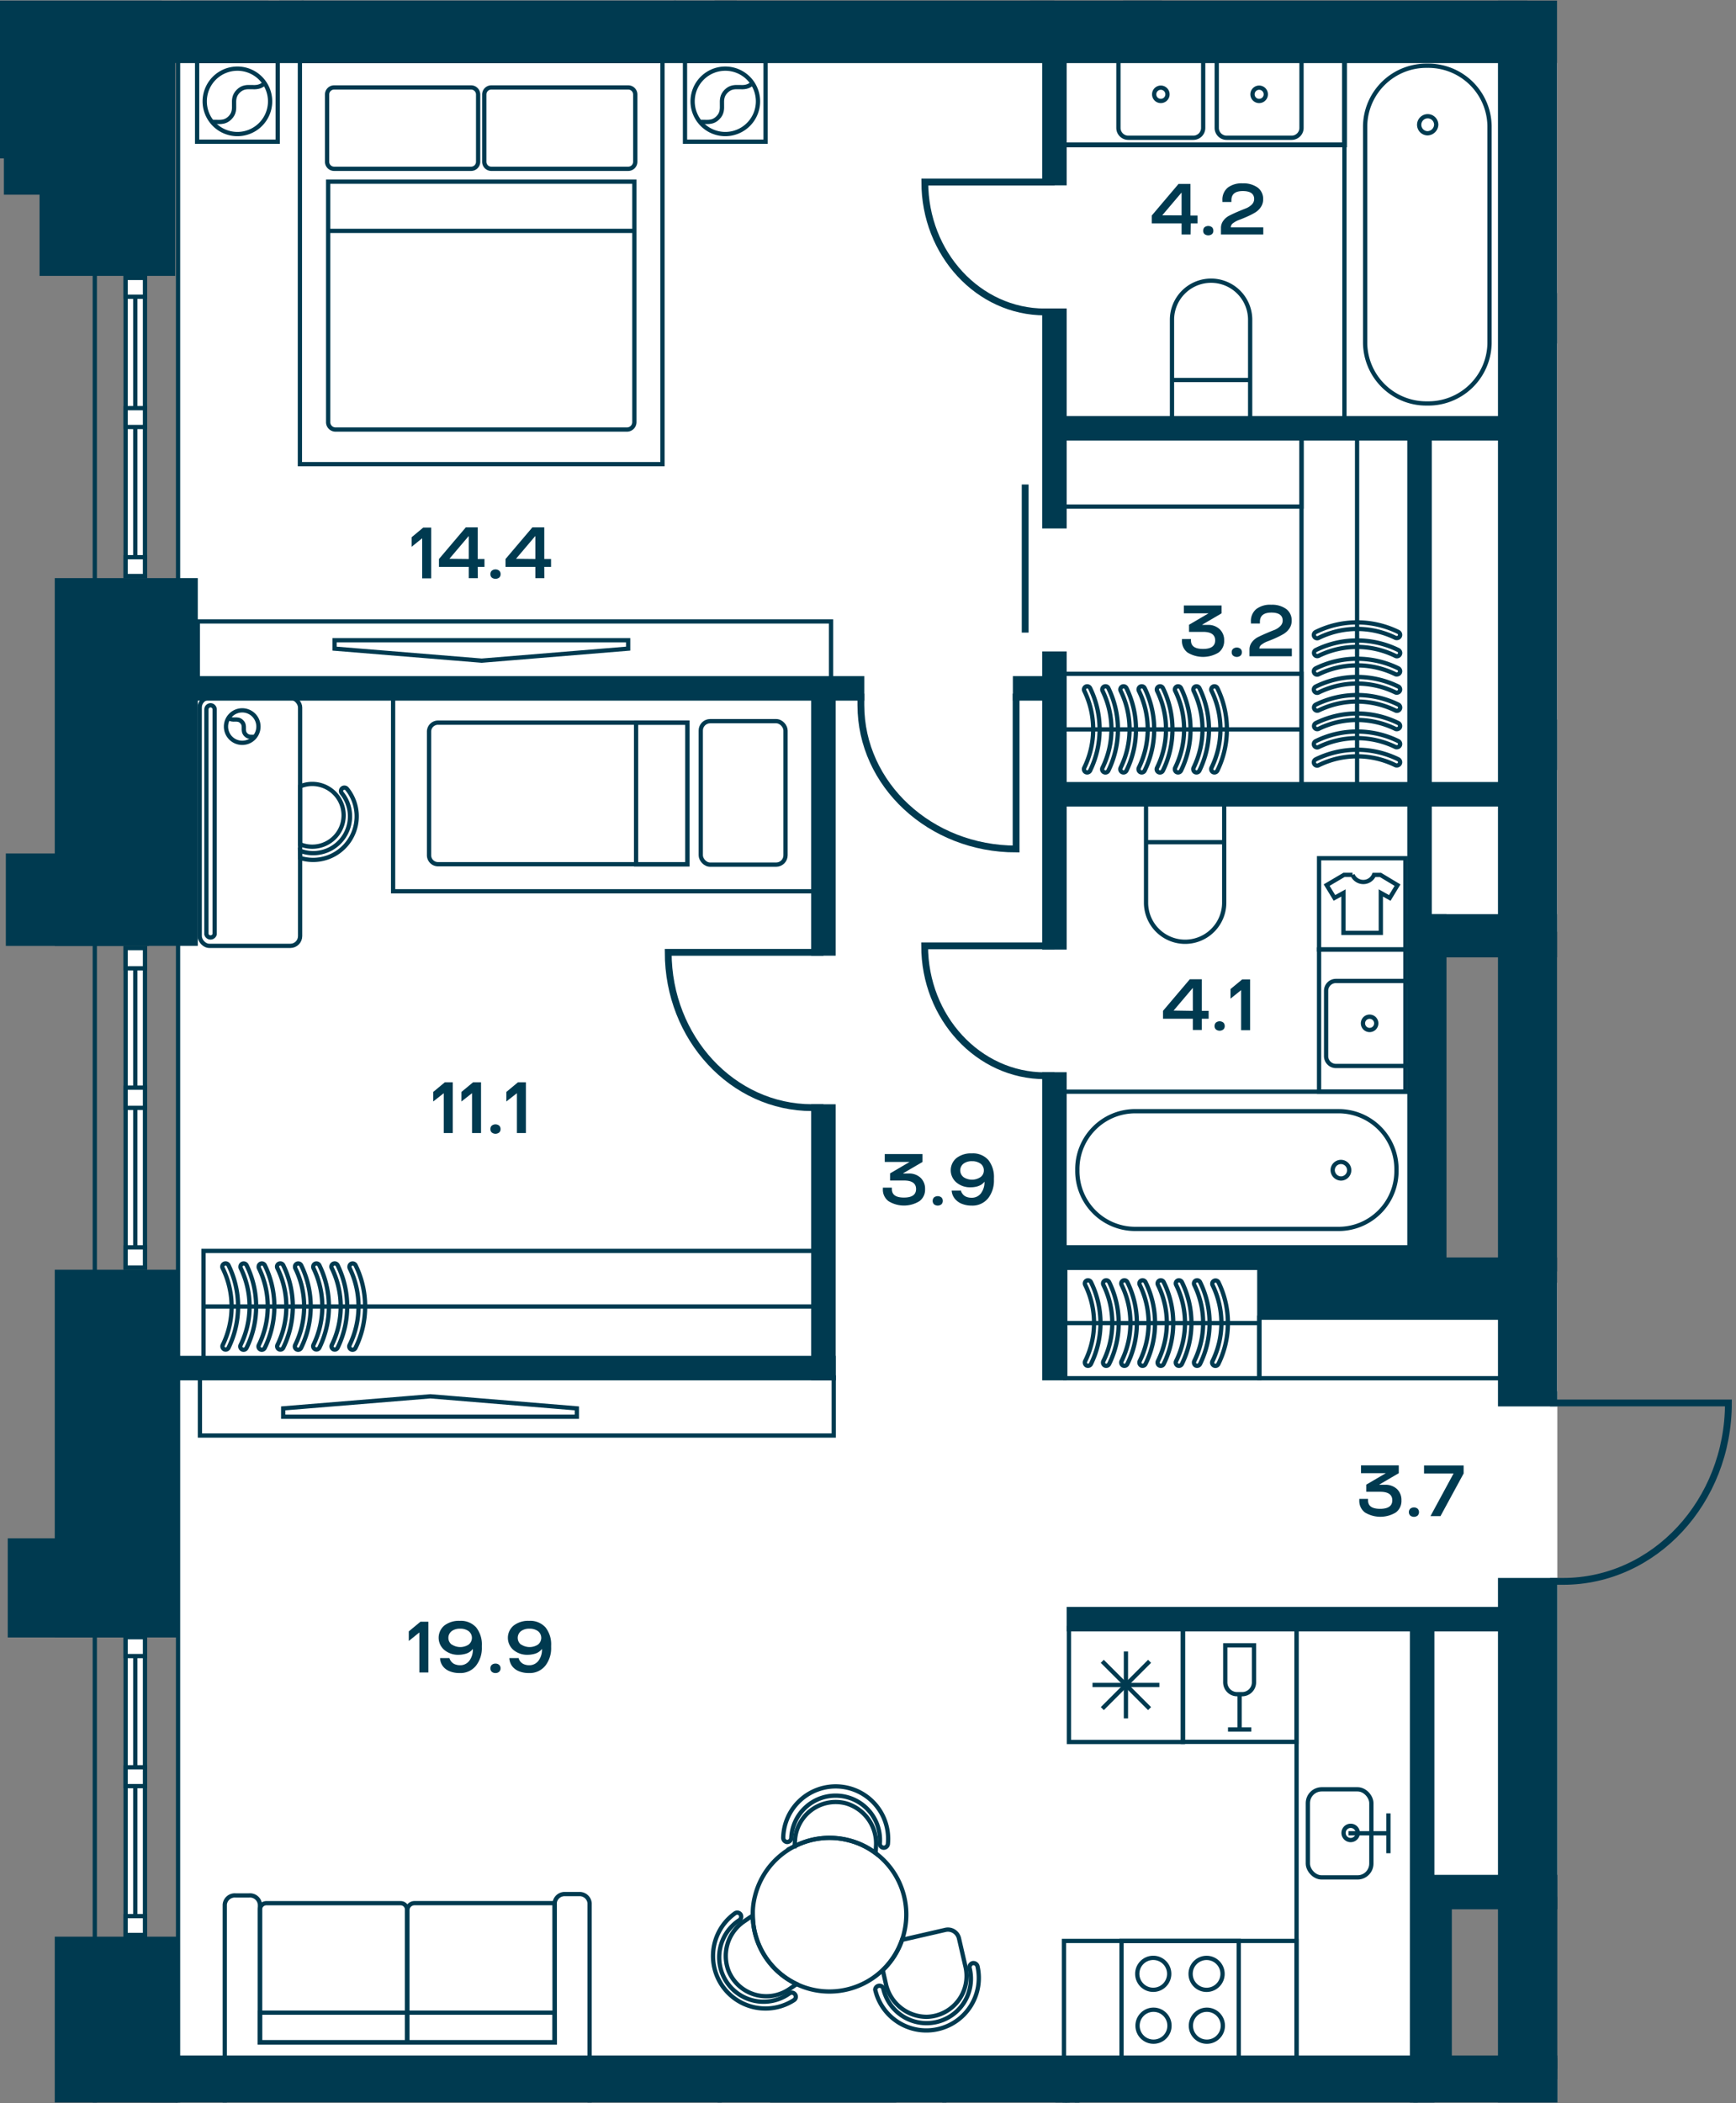 <svg id="Слой_1" data-name="Слой 1" xmlns="http://www.w3.org/2000/svg" xmlns:xlink="http://www.w3.org/1999/xlink" viewBox="0 0 407.34 493.23"><rect x="0" y="0" width="407.34" height="493.23" fill="#808080" stroke="none"/><defs><clipPath id="clip-path"><polygon points="0 0.14 0 493.09 407.34 493.09 407.34 326.27 365.34 326.27 365.34 0.14 0 0.14" fill="none"/></clipPath></defs><polygon points="41.49 14.78 41.49 485.12 336.57 485.12 336.57 444.86 365.41 444.86 365.41 326.27 365.34 326.27 365.34 300.82 336.57 300.82 336.57 218.53 365.34 218.53 365.34 14.78 41.49 14.78" fill="#fff"/><rect x="41.78" y="487.63" width="323.63" height="5.45" fill="#fff"/><rect y="0.14" width="167.66" height="7.09" fill="#fff"/><g clip-path="url(#clip-path)"><line x1="22.24" y1="10.9" x2="22.24" y2="1215.78" fill="none" stroke="#003a50" stroke-miterlimit="10"/><line x1="41.78" y1="10.9" x2="41.78" y2="1215.78" fill="none" stroke="#003a50" stroke-miterlimit="10"/></g><rect x="29.47" y="383.97" width="4.55" height="69.82" fill="#fff"/><rect x="29.47" y="383.97" width="4.55" height="69.82" fill="none" stroke="#003a50" stroke-miterlimit="10"/><line x1="31.74" y1="383.97" x2="31.74" y2="453.79" fill="none" stroke="#003a50" stroke-miterlimit="10"/><rect x="29.47" y="383.97" width="4.55" height="4.42" fill="#fff"/><rect x="29.47" y="383.97" width="4.55" height="4.42" fill="none" stroke="#003a50" stroke-miterlimit="10"/><rect x="29.47" y="449.38" width="4.55" height="4.42" fill="#fff"/><rect x="29.47" y="449.38" width="4.55" height="4.42" fill="none" stroke="#003a50" stroke-miterlimit="10"/><rect x="29.47" y="414.47" width="4.55" height="4.42" fill="#fff"/><rect x="29.47" y="414.47" width="4.55" height="4.42" fill="none" stroke="#003a50" stroke-miterlimit="10"/><rect x="29.47" y="222.35" width="4.55" height="74.92" fill="#fff"/><rect x="29.47" y="222.35" width="4.55" height="74.92" fill="none" stroke="#003a50" stroke-miterlimit="10"/><line x1="31.74" y1="222.35" x2="31.74" y2="297.27" fill="none" stroke="#003a50" stroke-miterlimit="10"/><rect x="29.47" y="222.35" width="4.55" height="4.74" fill="#fff"/><rect x="29.47" y="222.35" width="4.55" height="4.74" fill="none" stroke="#003a50" stroke-miterlimit="10"/><rect x="29.47" y="292.54" width="4.55" height="4.74" fill="#fff"/><rect x="29.47" y="292.54" width="4.55" height="4.74" fill="none" stroke="#003a50" stroke-miterlimit="10"/><rect x="29.47" y="255.08" width="4.55" height="4.74" fill="#fff"/><rect x="29.47" y="255.08" width="4.55" height="4.74" fill="none" stroke="#003a50" stroke-miterlimit="10"/><rect x="29.47" y="65.18" width="4.55" height="69.92" fill="#fff"/><rect x="29.47" y="65.18" width="4.55" height="69.92" fill="none" stroke="#003a50" stroke-miterlimit="10"/><line x1="31.74" y1="65.18" x2="31.74" y2="135.1" fill="none" stroke="#003a50" stroke-miterlimit="10"/><rect x="29.47" y="65.18" width="4.55" height="4.42" fill="#fff"/><rect x="29.47" y="65.18" width="4.55" height="4.42" fill="none" stroke="#003a50" stroke-miterlimit="10"/><rect x="29.47" y="130.68" width="4.55" height="4.42" fill="#fff"/><rect x="29.47" y="130.68" width="4.55" height="4.42" fill="none" stroke="#003a50" stroke-miterlimit="10"/><rect x="29.47" y="95.72" width="4.55" height="4.42" fill="#fff"/><rect x="29.47" y="95.72" width="4.55" height="4.42" fill="none" stroke="#003a50" stroke-miterlimit="10"/><g clip-path="url(#clip-path)"><rect x="71.28" y="-38.83" width="86.85" height="38.86" fill="none" stroke="#003a50" stroke-miterlimit="10"/></g><rect x="315.46" y="11.61" width="38.86" height="86.85" fill="none" stroke="#003a50" stroke-miterlimit="10"/><g clip-path="url(#clip-path)"><path d="M349.51,29.52v51a14.36,14.36,0,0,1-14.6,14.1h0a14.35,14.35,0,0,1-14.59-14.1v-51a14.35,14.35,0,0,1,14.59-14.1h0A14.36,14.36,0,0,1,349.51,29.52Z" fill="none" stroke="#003a50" stroke-miterlimit="10"/><path d="M334.89,31.26A2,2,0,1,1,337,29.21,2.09,2.09,0,0,1,334.89,31.26Z" fill="none" stroke="#003a50" stroke-miterlimit="10"/></g><rect x="249.18" y="256.03" width="82.09" height="36.73" fill="none" stroke="#003a50" stroke-miterlimit="10"/><g clip-path="url(#clip-path)"><path d="M314.34,288.21H266.12a13.57,13.57,0,0,1-13.33-13.8v0a13.57,13.57,0,0,1,13.33-13.8h48.22a13.57,13.57,0,0,1,13.33,13.8v0A13.57,13.57,0,0,1,314.34,288.21Z" fill="none" stroke="#003a50" stroke-miterlimit="10"/><path d="M312.7,274.39a1.94,1.94,0,1,1,1.93,2A2,2,0,0,1,312.7,274.39Z" fill="none" stroke="#003a50" stroke-miterlimit="10"/><rect x="252.7" y="492.32" width="79.44" height="35.55" fill="none" stroke="#003a50" stroke-miterlimit="10"/><path d="M275,75V98.16h18.34V75A9.17,9.17,0,1,0,275,75Z" fill="none" stroke="#003a50" stroke-miterlimit="10"/></g><line x1="293.37" y1="89.12" x2="275.03" y2="89.12" fill="none" stroke="#003a50" stroke-miterlimit="10"/><g clip-path="url(#clip-path)"><path d="M287.25,211.7V188.49H268.91V211.7a9.17,9.17,0,0,0,18.34,0Z" fill="none" stroke="#003a50" stroke-miterlimit="10"/></g><line x1="268.91" y1="197.52" x2="287.25" y2="197.52" fill="none" stroke="#003a50" stroke-miterlimit="10"/><g clip-path="url(#clip-path)"><path d="M305.39,30V14.23a2.3,2.3,0,0,0-2.3-2.31H287.81a2.3,2.3,0,0,0-2.31,2.31V30a2.31,2.31,0,0,0,2.31,2.31h15.28A2.31,2.31,0,0,0,305.39,30Z" fill="none" stroke="#003a50" stroke-miterlimit="10"/><path d="M295.44,23.68a1.56,1.56,0,1,0-1.55-1.56A1.56,1.56,0,0,0,295.44,23.68Z" fill="none" stroke="#003a50" stroke-miterlimit="10"/><path d="M282.32,30V14.23a2.3,2.3,0,0,0-2.3-2.31H264.74a2.3,2.3,0,0,0-2.31,2.31V30a2.31,2.31,0,0,0,2.31,2.31H280A2.31,2.31,0,0,0,282.32,30Z" fill="none" stroke="#003a50" stroke-miterlimit="10"/><path d="M272.38,23.68a1.56,1.56,0,1,0-1.56-1.56A1.55,1.55,0,0,0,272.38,23.68Z" fill="none" stroke="#003a50" stroke-miterlimit="10"/></g><rect x="249.28" y="13.73" width="66.19" height="20.25" fill="none" stroke="#003a50" stroke-miterlimit="10" stroke-width="1.14"/><g clip-path="url(#clip-path)"><path d="M313.47,250h15.79a2.32,2.32,0,0,0,2.31-2.31V232.37a2.32,2.32,0,0,0-2.31-2.31H313.47a2.31,2.31,0,0,0-2.31,2.31v15.28A2.31,2.31,0,0,0,313.47,250Z" fill="none" stroke="#003a50" stroke-miterlimit="10"/><path d="M319.81,240a1.56,1.56,0,1,0,1.55-1.56A1.55,1.55,0,0,0,319.81,240Z" fill="none" stroke="#003a50" stroke-miterlimit="10"/></g><rect x="309.51" y="222.68" width="20.25" height="33.34" fill="none" stroke="#003a50" stroke-miterlimit="10"/><rect x="46.41" y="145.74" width="148.58" height="13.62" fill="none" stroke="#003a50" stroke-miterlimit="10"/><polygon points="147.39 152.12 113.03 154.94 78.5 152.12 78.5 150.15 147.39 150.15 147.39 152.12" fill="none" stroke="#003a50" stroke-miterlimit="10"/><rect x="92.24" y="163.53" width="98.82" height="45.5" fill="none" stroke="#003a50" stroke-miterlimit="10"/><g clip-path="url(#clip-path)"><path d="M100.67,171.58v29a2.11,2.11,0,0,0,2.11,2.1h58.51V169.48H102.78A2.11,2.11,0,0,0,100.67,171.58Z" fill="none" stroke="#003a50" stroke-miterlimit="10"/></g><rect x="149.25" y="169.47" width="12.04" height="33.26" fill="none" stroke="#003a50" stroke-miterlimit="10"/><g clip-path="url(#clip-path)"><rect x="164.43" y="169.13" width="19.89" height="33.65" rx="2.2" fill="none" stroke="#003a50" stroke-miterlimit="10"/></g><rect x="47.76" y="293.37" width="144.34" height="26.08" fill="none" stroke="#003a50" stroke-miterlimit="10"/><g clip-path="url(#clip-path)"><path d="M60.7,297.07a.76.76,0,0,1,.43-.69.77.77,0,0,1,1,.35,22,22,0,0,1,0,19.36.77.77,0,1,1-1.38-.68,20.53,20.53,0,0,0,0-18A.64.64,0,0,1,60.7,297.07Z" fill="none" stroke="#003a50" stroke-miterlimit="10"/><path d="M65,297.07a.77.77,0,0,1,1.46-.34,22,22,0,0,1,0,19.36.75.75,0,0,1-1,.35.77.77,0,0,1-.36-1,20.44,20.44,0,0,0,0-18A.76.76,0,0,1,65,297.07Z" fill="none" stroke="#003a50" stroke-miterlimit="10"/><path d="M69.23,297.07a.76.76,0,0,1,.43-.69.77.77,0,0,1,1,.35,22,22,0,0,1,0,19.36.77.77,0,1,1-1.38-.68,20.44,20.44,0,0,0,0-18A.76.76,0,0,1,69.23,297.07Z" fill="none" stroke="#003a50" stroke-miterlimit="10"/><path d="M73.5,297.07a.76.76,0,0,1,.43-.69.77.77,0,0,1,1,.35,22,22,0,0,1,0,19.36.77.77,0,0,1-1.38-.68,20.53,20.53,0,0,0,0-18A.64.64,0,0,1,73.5,297.07Z" fill="none" stroke="#003a50" stroke-miterlimit="10"/><path d="M77.76,297.07a.77.77,0,0,1,1.46-.34,22,22,0,0,1,0,19.36.75.75,0,0,1-1,.35.77.77,0,0,1-.36-1,20.44,20.44,0,0,0,0-18A.76.76,0,0,1,77.76,297.07Z" fill="none" stroke="#003a50" stroke-miterlimit="10"/><path d="M82,297.07a.76.76,0,0,1,.43-.69.77.77,0,0,1,1,.35,22,22,0,0,1,0,19.36.77.77,0,1,1-1.38-.68,20.53,20.53,0,0,0,0-18A.76.76,0,0,1,82,297.07Z" fill="none" stroke="#003a50" stroke-miterlimit="10"/><path d="M56.43,297.07a.76.76,0,0,1,.43-.69.77.77,0,0,1,1,.35,22,22,0,0,1,0,19.36.77.77,0,1,1-1.38-.68,20.53,20.53,0,0,0,0-18A.64.64,0,0,1,56.43,297.07Z" fill="none" stroke="#003a50" stroke-miterlimit="10"/><path d="M52.16,297.07a.77.77,0,0,1,1.46-.34,22,22,0,0,1,0,19.36.75.75,0,0,1-1,.35.77.77,0,0,1-.36-1,20.44,20.44,0,0,0,0-18A.76.76,0,0,1,52.16,297.07Z" fill="none" stroke="#003a50" stroke-miterlimit="10"/></g><line x1="47.57" y1="306.41" x2="194.33" y2="306.41" fill="none" stroke="#003a50" stroke-miterlimit="10"/><rect x="249.96" y="297.34" width="45.53" height="25.89" fill="none" stroke="#003a50" stroke-miterlimit="10"/><g clip-path="url(#clip-path)"><path d="M263.09,319.56a.76.76,0,0,0,.43.69.77.77,0,0,0,1-.35,21.73,21.73,0,0,0,0-19.22.77.77,0,0,0-1-.35.75.75,0,0,0-.35,1,20.25,20.25,0,0,1,0,17.88A.67.67,0,0,0,263.09,319.56Z" fill="none" stroke="#003a50" stroke-miterlimit="10"/><path d="M267.36,319.56a.77.77,0,0,0,.42.69.78.78,0,0,0,1-.35,21.73,21.73,0,0,0,0-19.22.77.77,0,0,0-1-.35.75.75,0,0,0-.35,1,20.25,20.25,0,0,1,0,17.88A.67.67,0,0,0,267.36,319.56Z" fill="none" stroke="#003a50" stroke-miterlimit="10"/><path d="M271.62,319.56a.76.76,0,0,0,.43.69.77.77,0,0,0,1-.35,21.73,21.73,0,0,0,0-19.22.77.77,0,0,0-1-.35.75.75,0,0,0-.35,1,20.17,20.17,0,0,1,0,17.88A.8.8,0,0,0,271.62,319.56Z" fill="none" stroke="#003a50" stroke-miterlimit="10"/><path d="M275.89,319.56a.76.76,0,0,0,.43.69.77.77,0,0,0,1-.35,21.73,21.73,0,0,0,0-19.22.77.77,0,0,0-1-.35.75.75,0,0,0-.35,1,20.25,20.25,0,0,1,0,17.88A.67.67,0,0,0,275.89,319.56Z" fill="none" stroke="#003a50" stroke-miterlimit="10"/><path d="M280.16,319.56a.77.77,0,0,0,.42.69.78.78,0,0,0,1-.35,21.73,21.73,0,0,0,0-19.22.77.77,0,0,0-1-.35.75.75,0,0,0-.35,1,20.25,20.25,0,0,1,0,17.88A.67.67,0,0,0,280.16,319.56Z" fill="none" stroke="#003a50" stroke-miterlimit="10"/><path d="M284.42,319.56a.77.77,0,0,0,1.46.34,21.73,21.73,0,0,0,0-19.22.77.77,0,0,0-1.38.67,20.17,20.17,0,0,1,0,17.88A.8.8,0,0,0,284.42,319.56Z" fill="none" stroke="#003a50" stroke-miterlimit="10"/><path d="M258.82,319.56a.76.76,0,0,0,.43.69.77.77,0,0,0,1-.35,21.73,21.73,0,0,0,0-19.22.77.77,0,0,0-1-.35.75.75,0,0,0-.35,1,20.17,20.17,0,0,1,0,17.88A.8.8,0,0,0,258.82,319.56Z" fill="none" stroke="#003a50" stroke-miterlimit="10"/><path d="M254.56,319.56a.77.77,0,0,0,.42.69.78.78,0,0,0,1-.35,21.73,21.73,0,0,0,0-19.22.77.77,0,0,0-1-.35.75.75,0,0,0-.35,1,20.25,20.25,0,0,1,0,17.88A.67.67,0,0,0,254.56,319.56Z" fill="none" stroke="#003a50" stroke-miterlimit="10"/></g><line x1="249.97" y1="310.29" x2="295.49" y2="310.29" fill="none" stroke="#003a50" stroke-miterlimit="10"/><rect x="249.76" y="158.02" width="55.63" height="26.08" fill="none" stroke="#003a50" stroke-miterlimit="10"/><g clip-path="url(#clip-path)"><path d="M262.88,180.4a.76.76,0,0,0,.43.69.77.77,0,0,0,1-.35,22.06,22.06,0,0,0,0-19.37.77.77,0,0,0-1-.34.75.75,0,0,0-.35,1,20.47,20.47,0,0,1,0,18A.76.76,0,0,0,262.88,180.4Z" fill="none" stroke="#003a50" stroke-miterlimit="10"/><path d="M267.15,180.4a.76.76,0,0,0,.43.69.77.77,0,0,0,1-.35,22.06,22.06,0,0,0,0-19.37.77.77,0,0,0-1-.34.75.75,0,0,0-.35,1,20.55,20.55,0,0,1,0,18A.64.64,0,0,0,267.15,180.4Z" fill="none" stroke="#003a50" stroke-miterlimit="10"/><path d="M271.41,180.4a.77.77,0,0,0,1.46.34,22.06,22.06,0,0,0,0-19.37.75.75,0,0,0-1-.34.76.76,0,0,0-.36,1,20.47,20.47,0,0,1,0,18A.76.76,0,0,0,271.41,180.4Z" fill="none" stroke="#003a50" stroke-miterlimit="10"/><path d="M275.68,180.4a.76.76,0,0,0,.43.69.77.77,0,0,0,1-.35,22.06,22.06,0,0,0,0-19.37.77.77,0,0,0-1-.34.75.75,0,0,0-.35,1,20.47,20.47,0,0,1,0,18A.76.76,0,0,0,275.68,180.4Z" fill="none" stroke="#003a50" stroke-miterlimit="10"/><path d="M280,180.4a.76.76,0,0,0,.43.69.77.77,0,0,0,1-.35,22.06,22.06,0,0,0,0-19.37.77.77,0,0,0-1-.34.75.75,0,0,0-.35,1,20.55,20.55,0,0,1,0,18A.64.64,0,0,0,280,180.4Z" fill="none" stroke="#003a50" stroke-miterlimit="10"/><path d="M284.22,180.4a.77.77,0,0,0,.42.69.78.78,0,0,0,1-.35,22.06,22.06,0,0,0,0-19.37.77.77,0,0,0-1-.34.75.75,0,0,0-.35,1,20.55,20.55,0,0,1,0,18A.64.64,0,0,0,284.22,180.4Z" fill="none" stroke="#003a50" stroke-miterlimit="10"/><path d="M258.61,180.4a.77.77,0,0,0,1.46.34,22.06,22.06,0,0,0,0-19.37.75.75,0,0,0-1-.34.76.76,0,0,0-.36,1,20.47,20.47,0,0,1,0,18A.76.76,0,0,0,258.61,180.4Z" fill="none" stroke="#003a50" stroke-miterlimit="10"/><path d="M254.35,180.4a.76.76,0,0,0,.43.69.77.77,0,0,0,1-.35,22.06,22.06,0,0,0,0-19.37.77.77,0,0,0-1-.34.75.75,0,0,0-.35,1,20.55,20.55,0,0,1,0,18A.64.64,0,0,0,254.35,180.4Z" fill="none" stroke="#003a50" stroke-miterlimit="10"/></g><line x1="249.76" y1="171.06" x2="305.39" y2="171.06" fill="none" stroke="#003a50" stroke-miterlimit="10"/><rect x="305.39" y="102.36" width="26.08" height="81.74" fill="none" stroke="#003a50" stroke-miterlimit="10"/><g clip-path="url(#clip-path)"><path d="M327.77,171a.77.77,0,0,0,.69-.42.78.78,0,0,0-.35-1,22,22,0,0,0-19.36,0,.77.77,0,0,0-.35,1,.76.76,0,0,0,1,.35,20.53,20.53,0,0,1,18,0A.64.64,0,0,0,327.77,171Z" fill="none" stroke="#003a50" stroke-miterlimit="10"/><path d="M327.77,166.71a.77.77,0,0,0,.34-1.46,22,22,0,0,0-19.36,0,.75.75,0,0,0-.35,1,.77.77,0,0,0,1,.36,20.53,20.53,0,0,1,18,0A.76.76,0,0,0,327.77,166.71Z" fill="none" stroke="#003a50" stroke-miterlimit="10"/><path d="M327.77,162.44a.76.76,0,0,0,.69-.43.77.77,0,0,0-.35-1,22,22,0,0,0-19.36,0,.77.77,0,1,0,.68,1.38,20.53,20.53,0,0,1,18,0A.64.64,0,0,0,327.77,162.44Z" fill="none" stroke="#003a50" stroke-miterlimit="10"/><path d="M327.77,158.17a.76.76,0,0,0,.69-.43.77.77,0,0,0-.35-1,22,22,0,0,0-19.36,0,.77.77,0,1,0,.68,1.38,20.53,20.53,0,0,1,18,0A.64.64,0,0,0,327.77,158.17Z" fill="none" stroke="#003a50" stroke-miterlimit="10"/><path d="M327.77,153.91a.77.77,0,0,0,.34-1.46,22,22,0,0,0-19.36,0,.75.75,0,0,0-.35,1,.77.77,0,0,0,1,.36,20.44,20.44,0,0,1,18,0A.76.76,0,0,0,327.77,153.91Z" fill="none" stroke="#003a50" stroke-miterlimit="10"/><path d="M327.77,149.64a.76.76,0,0,0,.69-.43.77.77,0,0,0-.35-1,22,22,0,0,0-19.36,0,.77.77,0,1,0,.68,1.38,20.44,20.44,0,0,1,18,0A.76.76,0,0,0,327.77,149.64Z" fill="none" stroke="#003a50" stroke-miterlimit="10"/><path d="M327.77,175.24a.76.76,0,0,0,.69-.43.77.77,0,0,0-.35-1,22,22,0,0,0-19.36,0,.77.77,0,1,0,.68,1.38,20.53,20.53,0,0,1,18,0A.64.64,0,0,0,327.77,175.24Z" fill="none" stroke="#003a50" stroke-miterlimit="10"/><path d="M327.77,179.51a.76.76,0,0,0,.69-.43.77.77,0,0,0-.35-1,22,22,0,0,0-19.36,0,.77.77,0,1,0,.68,1.38,20.44,20.44,0,0,1,18,0A.76.76,0,0,0,327.77,179.51Z" fill="none" stroke="#003a50" stroke-miterlimit="10"/></g><line x1="318.43" y1="184.1" x2="318.43" y2="99.95" fill="none" stroke="#003a50" stroke-miterlimit="10"/><g clip-path="url(#clip-path)"><rect x="42.82" y="-19.63" width="19.66" height="19.66" fill="none" stroke="#003a50" stroke-miterlimit="10"/><rect x="-51.09" y="-98.3" width="88.5" height="98.33" fill="none" stroke="#003a50" stroke-miterlimit="10"/></g><rect x="160.73" y="14.32" width="18.91" height="18.91" fill="none" stroke="#003a50" stroke-miterlimit="10"/><g clip-path="url(#clip-path)"><path d="M164.76,29.19a7.67,7.67,0,1,0,0-10.84A7.67,7.67,0,0,0,164.76,29.19Z" fill="none" stroke="#003a50" stroke-miterlimit="10"/><path d="M164.24,28.61c1.41-.14,2.84.41,4.22-1,2-2-.12-4.19,1.92-6.22s4.18.12,6.22-1.91" fill="none" stroke="#003a50" stroke-miterlimit="10"/></g><rect x="46.25" y="14.32" width="18.91" height="18.91" fill="none" stroke="#003a50" stroke-miterlimit="10"/><g clip-path="url(#clip-path)"><path d="M50.28,29.19a7.67,7.67,0,1,0,0-10.84A7.67,7.67,0,0,0,50.28,29.19Z" fill="none" stroke="#003a50" stroke-miterlimit="10"/><path d="M49.76,28.61c1.41-.14,2.84.41,4.22-1,2-2-.12-4.19,1.92-6.22s4.18.12,6.22-1.91" fill="none" stroke="#003a50" stroke-miterlimit="10"/></g><rect x="70.37" y="14.32" width="85.08" height="94.54" fill="none" stroke="#003a50" stroke-miterlimit="10"/><g clip-path="url(#clip-path)"><path d="M78.7,100.74h68.41A1.74,1.74,0,0,0,148.85,99V42.6H77V99A1.73,1.73,0,0,0,78.7,100.74Z" fill="none" stroke="#003a50" stroke-miterlimit="10"/><path d="M115.28,39.59h32.13a1.65,1.65,0,0,0,1.65-1.66V22.16a1.65,1.65,0,0,0-1.65-1.65H115.28a1.65,1.65,0,0,0-1.65,1.65V37.93A1.65,1.65,0,0,0,115.28,39.59Z" fill="none" stroke="#003a50" stroke-miterlimit="10"/><path d="M78.4,39.59h32.13a1.65,1.65,0,0,0,1.66-1.65V22.16a1.65,1.65,0,0,0-1.66-1.65H78.4a1.65,1.65,0,0,0-1.65,1.65V37.94A1.65,1.65,0,0,0,78.4,39.59Z" fill="none" stroke="#003a50" stroke-miterlimit="10"/></g><line x1="76.75" y1="54.15" x2="149.06" y2="54.15" fill="none" stroke="#003a50" stroke-miterlimit="10"/><g clip-path="url(#clip-path)"><path d="M319.92,206.85a2.71,2.71,0,0,0,2.48-1.66h1.52l4,2.4-1.82,3L324,209.42v9.36h-8.77v-9.36l-2.11,1.16-1.83-3,4.07-2.4h2A2.75,2.75,0,0,0,319.92,206.85Z" fill="none" stroke="#003a50" stroke-miterlimit="10"/></g><rect x="309.51" y="201.28" width="20.25" height="21.4" fill="none" stroke="#003a50" stroke-miterlimit="10"/><g clip-path="url(#clip-path)"><path d="M228.22,460.41a1,1,0,0,0-.71,1.14,10.41,10.41,0,1,1-20.29,4.65,1,1,0,0,0-1.86.43,12.31,12.31,0,0,0,24-5.5A1,1,0,0,0,228.22,460.41Z" fill="none" stroke="#003a50" stroke-miterlimit="10"/><path d="M186.56,467.75a.94.94,0,0,0-1.32-.25,10.41,10.41,0,1,1-11.72-17.2,1,1,0,0,0,.25-1.32.94.94,0,0,0-1.32-.25,12.31,12.31,0,0,0,13.86,20.34A.94.94,0,0,0,186.56,467.75Z" fill="none" stroke="#003a50" stroke-miterlimit="10"/><path d="M184.67,432a1,1,0,0,0,1-.89,10.41,10.41,0,1,1,20.78,1.23.94.94,0,0,0,.89,1,1,1,0,0,0,1-.89A12.31,12.31,0,1,0,183.78,431,1,1,0,0,0,184.67,432Z" fill="none" stroke="#003a50" stroke-miterlimit="10"/><path d="M217.5,473a9.58,9.58,0,0,0,9.06-11.69l-1.54-6.7a2.66,2.66,0,0,0-3.2-2l-10.15,2.33a17.83,17.83,0,0,1-4.53,7.12l.72,3.18A9.82,9.82,0,0,0,217.5,473Z" fill="none" stroke="#003a50" stroke-miterlimit="10"/><path d="M185.18,466.52l1.75-1.2a18,18,0,0,1-10.3-16.1l-1.9,1.3a9.79,9.79,0,0,0-3.74,11.8A9.57,9.57,0,0,0,185.18,466.52Z" fill="none" stroke="#003a50" stroke-miterlimit="10"/><path d="M205.45,434.6l.09-1.48a9.8,9.8,0,0,0-7-10.18,9.56,9.56,0,0,0-12,8.67l-.09,1.39A18.06,18.06,0,0,1,199,431.55,17.65,17.65,0,0,1,205.45,434.6Z" fill="none" stroke="#003a50" stroke-miterlimit="10"/><path d="M207.14,462a17.83,17.83,0,0,0,4.53-7.12,13.1,13.1,0,0,0,.45-1.51,18,18,0,0,0-6.67-18.76,17.81,17.81,0,0,0-6.47-3.05,18,18,0,0,0-21.83,13.14,16.42,16.42,0,0,0-.51,4.53,18,18,0,0,0,10.3,16.1,17.78,17.78,0,0,0,3.38,1.21A18,18,0,0,0,207.14,462Z" fill="none" stroke="#003a50" stroke-miterlimit="10"/></g><rect x="46.91" y="323.05" width="148.72" height="13.62" fill="none" stroke="#003a50" stroke-miterlimit="10"/><polygon points="135.35 330.3 100.98 327.47 66.45 330.3 66.45 332.26 135.35 332.26 135.35 330.3" fill="none" stroke="#003a50" stroke-miterlimit="10"/><g clip-path="url(#clip-path)"><path d="M61,528.7a2.35,2.35,0,0,1-2.51,2.14H55.25a2.35,2.35,0,0,1-2.51-2.14V492.31h85.62v36.07a2.36,2.36,0,0,1-2.52,2.14h-3.18a2.36,2.36,0,0,1-2.52-2.14V496.05H61Z" fill="none" stroke="#003a50" stroke-miterlimit="10"/><path d="M95.58,448v31h34.56V446.34H97.26A1.68,1.68,0,0,0,95.58,448Z" fill="none" stroke="#003a50" stroke-miterlimit="10"/><path d="M61,447.85V479H95.51V447.85a1.5,1.5,0,0,0-1.5-1.5H62.45A1.5,1.5,0,0,0,61,447.85Z" fill="none" stroke="#003a50" stroke-miterlimit="10"/><path d="M130.14,446.35a2.35,2.35,0,0,1,2.51-2.14h3.19a2.35,2.35,0,0,1,2.51,2.14v36.39H52.74V446.67a2.35,2.35,0,0,1,2.51-2.14h3.19A2.35,2.35,0,0,1,61,446.67V479h69.19Z" fill="none" stroke="#003a50" stroke-miterlimit="10"/></g><rect x="60.95" y="472.02" width="69.19" height="6.98" fill="none" stroke="#003a50" stroke-miterlimit="10"/><g clip-path="url(#clip-path)"><rect x="181.2" y="492.65" width="28.61" height="28.61" fill="none" stroke="#003a50" stroke-miterlimit="10"/><rect x="168.87" y="491.64" width="81.65" height="29.62" fill="none" stroke="#003a50" stroke-miterlimit="10"/><rect x="221.57" y="492.32" width="28.24" height="92.79" fill="none" stroke="#003a50" stroke-miterlimit="10"/></g><rect x="277.56" y="381.82" width="26.65" height="26.69" fill="none" stroke="#003a50" stroke-miterlimit="10"/><g clip-path="url(#clip-path)"><path d="M287.5,394.54v-8.66h6.74v8.66a2.78,2.78,0,0,1-2.77,2.79h-1.19A2.78,2.78,0,0,1,287.5,394.54Z" fill="none" stroke="#003a50" stroke-miterlimit="10"/></g><polyline points="293.6 405.61 290.87 405.61 288.14 405.61" fill="none" stroke="#003a50" stroke-miterlimit="10"/><line x1="290.87" y1="397.32" x2="290.87" y2="405.61" fill="none" stroke="#003a50" stroke-miterlimit="10"/><rect x="263.16" y="455.2" width="27.5" height="27.5" fill="none" stroke="#003a50" stroke-miterlimit="10"/><g clip-path="url(#clip-path)"><circle cx="270.63" cy="475.1" r="3.75" transform="translate(-4.02 2.31) rotate(-0.49)" fill="none" stroke="#003a50" stroke-miterlimit="10"/><circle cx="283.15" cy="475.1" r="3.75" transform="translate(-4.02 2.42) rotate(-0.49)" fill="none" stroke="#003a50" stroke-miterlimit="10"/><circle cx="270.63" cy="462.9" r="3.75" transform="translate(-7.43 4.42) rotate(-0.92)" fill="none" stroke="#003a50" stroke-miterlimit="10"/><circle cx="283.15" cy="462.9" r="3.75" transform="translate(-7.43 4.63) rotate(-0.92)" fill="none" stroke="#003a50" stroke-miterlimit="10"/></g><polyline points="325.78 434.63 325.78 429.96 325.78 425.29" fill="none" stroke="#003a50" stroke-miterlimit="10"/><line x1="316.42" y1="429.95" x2="325.78" y2="429.95" fill="none" stroke="#003a50" stroke-miterlimit="10"/><g clip-path="url(#clip-path)"><rect x="306.88" y="419.64" width="14.9" height="20.66" rx="3.24" fill="none" stroke="#003a50" stroke-miterlimit="10"/><path d="M315.26,430a1.67,1.67,0,0,0,3.33,0,1.67,1.67,0,1,0-3.33,0Z" fill="none" stroke="#003a50" stroke-miterlimit="10"/></g><rect x="250.82" y="381.8" width="26.74" height="26.74" fill="none" stroke="#003a50" stroke-miterlimit="10"/><line x1="256.35" y1="395.17" x2="272.04" y2="395.17" fill="none" stroke="#003a50" stroke-miterlimit="10"/><line x1="264.19" y1="387.32" x2="264.19" y2="403.01" fill="none" stroke="#003a50" stroke-miterlimit="10"/><line x1="258.64" y1="389.62" x2="269.74" y2="400.71" fill="none" stroke="#003a50" stroke-miterlimit="10"/><line x1="269.74" y1="389.62" x2="258.65" y2="400.71" fill="none" stroke="#003a50" stroke-miterlimit="10"/><rect x="249.66" y="455.2" width="54.56" height="27.5" fill="none" stroke="#003a50" stroke-miterlimit="10"/><rect x="304.23" y="381.86" width="28.24" height="100.9" fill="none" stroke="#003a50" stroke-miterlimit="10"/><rect x="295.49" y="309.03" width="58" height="14.2" fill="none" stroke="#003a50" stroke-miterlimit="10"/><rect x="248.53" y="101.26" width="56.86" height="17.55" fill="none" stroke="#003a50" stroke-miterlimit="10"/><g clip-path="url(#clip-path)"><path d="M49.43,165.4h0a1,1,0,0,0-1,1V219.1a1,1,0,0,0,1.94,0V166.36A1,1,0,0,0,49.43,165.4Z" fill="none" stroke="#003a50" stroke-miterlimit="10"/><path d="M70.42,201.21a10.23,10.23,0,0,0,11-16.2.79.79,0,0,0-1.11-.12.8.8,0,0,0-.12,1.12,8.63,8.63,0,0,1-9.8,13.5Z" fill="none" stroke="#003a50" stroke-miterlimit="10"/><rect x="46.86" y="163.63" width="23.56" height="58.2" rx="2.29" fill="none" stroke="#003a50" stroke-miterlimit="10"/><path d="M59.53,173.1a3.81,3.81,0,1,1,0-5.39A3.82,3.82,0,0,1,59.53,173.1Z" fill="none" stroke="#003a50" stroke-miterlimit="10"/><path d="M59.79,172.81c-.71-.06-1.42.2-2.1-.48-1-1,.06-2.08-1-3.1s-2.08.06-3.1-.95" fill="none" stroke="#003a50" stroke-miterlimit="10"/><path d="M70.42,198a7.36,7.36,0,1,0,0-13.57Z" fill="none" stroke="#003a50" stroke-miterlimit="10"/><path d="M247.42,252.29h-2.24c-15.59,0-28.22-13.64-28.22-30.46h30.46" fill="none" stroke="#003a50" stroke-miterlimit="10" stroke-width="1.6"/><path d="M247.42,73.16h-2.24C229.59,73.16,217,59.52,217,42.7h30.46" fill="none" stroke="#003a50" stroke-miterlimit="10" stroke-width="1.6"/><path d="M193.22,259.77h-2.68c-18.64,0-33.75-16.31-33.75-36.42h36.43" fill="none" stroke="#003a50" stroke-miterlimit="10" stroke-width="1.6"/><path d="M202,162.68v2.69c0,18.64,16.3,33.74,36.42,33.74V162.68" fill="none" stroke="#003a50" stroke-miterlimit="10" stroke-width="1.6"/><path d="M363.71,370.87h3.08c21.41,0,38.77-18.73,38.77-41.84H363.71" fill="none" stroke="#003a50" stroke-miterlimit="10" stroke-width="1.6"/></g><line x1="240.55" y1="113.63" x2="240.55" y2="148.36" fill="none" stroke="#003a50" stroke-miterlimit="10" stroke-width="1.6"/><rect x="65.53" y="0.14" width="5.75" height="5.05" fill="#003a50"/><rect x="244.54" y="9.53" width="5.75" height="33.94" fill="#003a50"/><rect x="247.55" y="97.57" width="106.77" height="5.75" fill="#003a50"/><rect x="247.55" y="183.4" width="106.77" height="5.75" fill="#003a50"/><rect x="39.03" y="158.57" width="163.77" height="5.75" fill="#003a50"/><rect x="39.03" y="317.98" width="157.06" height="5.75" fill="#003a50"/><rect x="237.66" y="158.57" width="9.73" height="5.75" fill="#003a50"/><rect x="247.55" y="292.03" width="87.26" height="5.75" fill="#003a50"/><rect x="250.29" y="376.86" width="103.2" height="5.75" fill="#003a50"/><rect x="244.54" y="72.34" width="5.75" height="51.6" fill="#003a50"/><rect x="244.54" y="152.78" width="5.75" height="69.92" fill="#003a50"/><rect x="244.54" y="251.46" width="5.75" height="72.27" fill="#003a50"/><rect x="330.82" y="379.74" width="5.75" height="113.35" fill="#003a50"/><rect x="247.65" y="485.11" width="5.75" height="7.97" fill="#003a50"/><rect x="190.34" y="258.98" width="5.75" height="64.76" fill="#003a50"/><rect x="190.34" y="159.37" width="5.75" height="64.76" fill="#003a50"/><rect x="330.21" y="101.26" width="5.75" height="130.6" fill="#003a50"/><rect x="241.67" y="0.14" width="5.75" height="1.14" fill="#003a50"/><rect x="12.85" y="454.2" width="28.64" height="38.89" fill="#003a50"/><rect x="12.85" y="135.58" width="33.56" height="86.25" fill="#003a50"/><rect x="9.28" y="1.21" width="31.82" height="63.49" fill="#003a50"/><rect y="1.21" width="24.32" height="35.94" fill="#003a50"/><rect x="0.91" y="7.23" width="23.42" height="38.43" fill="#003a50"/><rect y="0.14" width="358.41" height="14.64" fill="#003a50"/><rect x="35.24" y="482.07" width="330.17" height="11.01" fill="#003a50"/><rect x="158.13" y="0.14" width="14.75" height="5.06" fill="#003a50"/><rect x="351.49" y="0.14" width="13.85" height="298.07" fill="#003a50"/><polygon points="351.49 294.9 351.49 329.84 365.41 329.84 365.41 326.27 365.34 326.27 365.34 294.9 351.49 294.9" fill="#003a50"/><rect x="295.49" y="294.9" width="66.67" height="14.12" fill="#003a50"/><rect x="333.09" y="214.39" width="32.25" height="10.14" fill="#003a50"/><rect x="330.21" y="214.39" width="9.2" height="88.64" fill="#003a50"/><rect x="351.49" y="370.07" width="13.92" height="115.05" fill="#003a50"/><rect x="332.16" y="439.7" width="33.25" height="8.08" fill="#003a50"/><rect x="332.16" y="444.86" width="8.5" height="40.25" fill="#003a50"/><rect x="351.49" y="482.7" width="13.92" height="10.39" fill="#003a50"/><rect x="263.53" y="0.14" width="9.12" height="7.26" fill="#003a50"/><polygon points="359.67 68.72 359.66 80.55 365.34 80.55 365.34 68.72 359.67 68.72" fill="#003a50"/><rect x="359.66" y="168.75" width="5.68" height="11.83" fill="#003a50"/><rect x="1.37" y="200.16" width="33.56" height="21.68" fill="#003a50"/><rect x="12.85" y="297.78" width="28.64" height="86.25" fill="#003a50"/><rect x="1.82" y="360.78" width="28.64" height="23.25" fill="#003a50"/><g clip-path="url(#clip-path)"><path d="M99.06,126.24l-2.48,2V126l2.73-2.27h1.86v11.91H99.06Z" fill="#003a50"/><path d="M112.12,135.59H110v-2.65h-7V131.1l6.3-7.42h2.79v7.42h1.59v1.84h-1.59ZM110,131.1v-5.33h-.07l-4.48,5.28v0Z" fill="#003a50"/><path d="M115.4,135.46a1,1,0,0,1-.33-.81,1,1,0,0,1,.33-.81,1.4,1.4,0,0,1,1.73,0,1,1,0,0,1,.33.81,1,1,0,0,1-.33.81,1.44,1.44,0,0,1-1.73,0Z" fill="#003a50"/><path d="M127.73,135.59h-2.11v-2.65h-7V131.1l6.3-7.42h2.79v7.42h1.59v1.84h-1.59Zm-2.11-4.49v-5.33h-.07l-4.47,5.28v0Z" fill="#003a50"/><path d="M104.13,256.38l-2.48,1.95v-2.24l2.73-2.27h1.86v11.91h-2.11Z" fill="#003a50"/><path d="M110.76,256.38l-2.49,1.95v-2.24l2.74-2.27h1.86v11.91h-2.11Z" fill="#003a50"/><path d="M115.39,265.6a1,1,0,0,1-.32-.81,1,1,0,0,1,.32-.8,1.41,1.41,0,0,1,1.74,0,1.06,1.06,0,0,1,.32.8,1,1,0,0,1-.32.81,1.41,1.41,0,0,1-1.74,0Z" fill="#003a50"/><path d="M121.29,256.38l-2.48,1.95v-2.24l2.73-2.27h1.86v11.91h-2.11Z" fill="#003a50"/><path d="M98.4,382.85l-2.48,2v-2.25l2.73-2.26h1.86v11.9H98.4Z" fill="#003a50"/><path d="M103.26,388.86h2.2s0,.07.05.18a2.93,2.93,0,0,0,.22.43,2.41,2.41,0,0,0,.42.48,2,2,0,0,0,.75.42,3.21,3.21,0,0,0,1,.17,2.67,2.67,0,0,0,2.24-1.07,4.29,4.29,0,0,0,.81-2.7h-.06a2.55,2.55,0,0,1-.44.46,3,3,0,0,1-.6.4,3.88,3.88,0,0,1-1,.32,5.59,5.59,0,0,1-1.23.14,5,5,0,0,1-3.36-1.13,3.74,3.74,0,0,1,0-5.73,5.55,5.55,0,0,1,3.6-1.1,4.81,4.81,0,0,1,3.87,1.54,6.4,6.4,0,0,1,1.33,4.27v.41a6.65,6.65,0,0,1-1.38,4.31,4.67,4.67,0,0,1-3.88,1.71,6,6,0,0,1-2.17-.37,3.86,3.86,0,0,1-1.48-.95A3.31,3.31,0,0,1,103.26,388.86Zm2.77-3.17a3.58,3.58,0,0,0,3.94,0,2,2,0,0,0,0-3.14,3.21,3.21,0,0,0-2-.58,3.17,3.17,0,0,0-2,.58,2,2,0,0,0,0,3.14Z" fill="#003a50"/><path d="M115.39,392.07a1,1,0,0,1-.32-.8,1,1,0,0,1,.32-.81,1.23,1.23,0,0,1,.87-.3,1.2,1.2,0,0,1,.86.3,1,1,0,0,1,.33.81,1,1,0,0,1-.33.8,1.2,1.2,0,0,1-.86.3A1.23,1.23,0,0,1,115.39,392.07Z" fill="#003a50"/><path d="M119.52,388.86h2.21s0,.07,0,.18a2.18,2.18,0,0,0,.22.43,2.13,2.13,0,0,0,.42.48,2,2,0,0,0,.75.42,3.12,3.12,0,0,0,1,.17,2.67,2.67,0,0,0,2.24-1.07,4.29,4.29,0,0,0,.81-2.7h-.06a2.55,2.55,0,0,1-.44.46,3.3,3.3,0,0,1-.6.4,3.88,3.88,0,0,1-1,.32,5.59,5.59,0,0,1-1.23.14,5,5,0,0,1-3.36-1.13,3.74,3.74,0,0,1,.05-5.73,5.55,5.55,0,0,1,3.6-1.1,4.81,4.81,0,0,1,3.87,1.54,6.4,6.4,0,0,1,1.32,4.27v.41a6.64,6.64,0,0,1-1.37,4.31,4.69,4.69,0,0,1-3.88,1.71,5.91,5.91,0,0,1-2.17-.37,3.86,3.86,0,0,1-1.48-.95A3.33,3.33,0,0,1,119.52,388.86Zm2.78-3.17a3.58,3.58,0,0,0,3.94,0,2,2,0,0,0,0-3.14,3.21,3.21,0,0,0-2-.58,3.17,3.17,0,0,0-2,.58,2,2,0,0,0,0,3.14Z" fill="#003a50"/><path d="M279.36,55h-2.11V52.39h-7V50.55l6.29-7.42h2.79v7.42H281v1.84h-1.6Zm-2.11-4.49V45.22h-.06l-4.48,5.28v0Z" fill="#003a50"/><path d="M282.64,54.91a1,1,0,0,1-.32-.81,1.07,1.07,0,0,1,.32-.81,1.45,1.45,0,0,1,1.74,0,1.07,1.07,0,0,1,.32.81,1,1,0,0,1-.32.81,1.45,1.45,0,0,1-1.74,0Z" fill="#003a50"/><path d="M296.42,55h-9.93V53.48a2.79,2.79,0,0,1,.58-1.75,3.87,3.87,0,0,1,1.44-1.19c.5-.26,1.12-.55,1.87-.87s1.32-.55,1.88-.77A4.22,4.22,0,0,0,293.7,48a1.82,1.82,0,0,0,.58-1.31c0-1.25-.89-1.88-2.67-1.88s-2.67.72-2.67,2.16v.4h-2.11V47a3.64,3.64,0,0,1,1.26-3,5.42,5.42,0,0,1,3.51-1,5.73,5.73,0,0,1,3.52,1,3.31,3.31,0,0,1,1.27,2.75,3.17,3.17,0,0,1-.56,1.84,4.25,4.25,0,0,1-1.4,1.3,16.7,16.7,0,0,1-1.84.93c-.63.28-1.23.53-1.83.75a5.26,5.26,0,0,0-1.4.75,1.22,1.22,0,0,0-.57,1h7.63Z" fill="#003a50"/><path d="M282,241.56h-2.11v-2.64h-7v-1.85l6.29-7.41H282v7.41h1.6v1.85H282Zm-2.11-4.49v-5.32h-.06L275.38,237v0Z" fill="#003a50"/><path d="M285.31,241.43a1,1,0,0,1-.32-.8,1.07,1.07,0,0,1,.32-.81,1.41,1.41,0,0,1,1.74,0,1.07,1.07,0,0,1,.32.81,1,1,0,0,1-.32.8,1.41,1.41,0,0,1-1.74,0Z" fill="#003a50"/><path d="M291.22,232.21l-2.49,2v-2.25l2.74-2.26h1.86v11.9h-2.11Z" fill="#003a50"/><path d="M213.42,272.51H207.6v-1.85h8.86v1.85l-4.52,2.64v.07h1.28a3.9,3.9,0,0,1,2.79,1,3.52,3.52,0,0,1,1.05,2.67,3.32,3.32,0,0,1-1.33,2.82,6.93,6.93,0,0,1-7.24,0,3.35,3.35,0,0,1-1.33-2.85v-.33h2.11v.33c0,1.36.95,2,2.84,2s2.84-.67,2.84-2-.95-2-2.84-2h-3.26v-1.67l4.57-2.68Z" fill="#003a50"/><path d="M219.16,282.44a1.17,1.17,0,0,1,0-1.61,1.41,1.41,0,0,1,1.74,0,1.17,1.17,0,0,1,0,1.61,1.41,1.41,0,0,1-1.74,0Z" fill="#003a50"/><path d="M223.3,279.22h2.21s0,.07,0,.18a2.07,2.07,0,0,0,.23.43,2.14,2.14,0,0,0,.41.49,2.2,2.2,0,0,0,.75.42,3.21,3.21,0,0,0,1.05.16,2.66,2.66,0,0,0,2.24-1.06,4.32,4.32,0,0,0,.81-2.71H231a2.24,2.24,0,0,1-.44.47,2.38,2.38,0,0,1-.6.39,3.71,3.71,0,0,1-.95.33,5.43,5.43,0,0,1-1.22.13,4.92,4.92,0,0,1-3.37-1.13,3.73,3.73,0,0,1,0-5.72,5.54,5.54,0,0,1,3.61-1.1,4.81,4.81,0,0,1,3.87,1.54,6.4,6.4,0,0,1,1.32,4.27v.41a6.7,6.7,0,0,1-1.37,4.31,4.71,4.71,0,0,1-3.89,1.71,6,6,0,0,1-2.17-.38,3.93,3.93,0,0,1-1.48-.94A3.36,3.36,0,0,1,223.3,279.22Zm2.77-3.16a3.6,3.6,0,0,0,4,0,1.86,1.86,0,0,0,.78-1.57,1.91,1.91,0,0,0-.77-1.58,3.26,3.26,0,0,0-2-.58,3.17,3.17,0,0,0-2,.58,2,2,0,0,0,0,3.15Z" fill="#003a50"/><path d="M325.17,345.5h-5.82v-1.84h8.86v1.84l-4.53,2.65v.07H325a3.9,3.9,0,0,1,2.79,1,3.52,3.52,0,0,1,1.05,2.67,3.34,3.34,0,0,1-1.32,2.82,7,7,0,0,1-7.25,0,3.37,3.37,0,0,1-1.32-2.85v-.33H321v.33c0,1.36.95,2,2.84,2s2.85-.67,2.85-2-.95-2-2.85-2h-3.26v-1.67l4.58-2.68Z" fill="#003a50"/><path d="M330.91,355.44a1.15,1.15,0,0,1,0-1.61,1.4,1.4,0,0,1,1.73,0,1.17,1.17,0,0,1,0,1.61,1.4,1.4,0,0,1-1.73,0Z" fill="#003a50"/><path d="M338,355.57h-2.35l5.42-10h-6.93v-1.88h9.29v1.88Z" fill="#003a50"/><path d="M283.6,143.84h-5.82V142h8.86v1.84l-4.53,2.65v.07h1.28a3.86,3.86,0,0,1,2.79,1,3.49,3.49,0,0,1,1.06,2.66,3.35,3.35,0,0,1-1.33,2.83,7,7,0,0,1-7.24,0,3.36,3.36,0,0,1-1.33-2.86v-.32h2.11v.32c0,1.36.94,2,2.84,2s2.84-.67,2.84-2-.95-2-2.84-2H279v-1.67l4.58-2.68Z" fill="#003a50"/><path d="M289.34,153.77a1,1,0,0,1-.33-.8,1,1,0,0,1,.33-.81,1.4,1.4,0,0,1,1.73,0,1,1,0,0,1,.33.81,1,1,0,0,1-.33.8,1.4,1.4,0,0,1-1.73,0Z" fill="#003a50"/><path d="M303.12,153.91h-9.94v-1.57a2.83,2.83,0,0,1,.58-1.74,4.12,4.12,0,0,1,1.45-1.2c.5-.25,1.12-.54,1.87-.86s1.32-.56,1.88-.77a4.09,4.09,0,0,0,1.44-.92,1.78,1.78,0,0,0,.57-1.3c0-1.26-.89-1.88-2.66-1.88s-2.68.72-2.68,2.16v.4h-2.11v-.4a3.6,3.6,0,0,1,1.27-3,5.34,5.34,0,0,1,3.51-1,5.65,5.65,0,0,1,3.51,1,3.29,3.29,0,0,1,1.27,2.75,3.17,3.17,0,0,1-.55,1.84,4.39,4.39,0,0,1-1.41,1.3c-.59.34-1.21.65-1.83.93s-1.24.53-1.83.75a5.26,5.26,0,0,0-1.4.75,1.22,1.22,0,0,0-.57.95h7.63Z" fill="#003a50"/></g></svg>